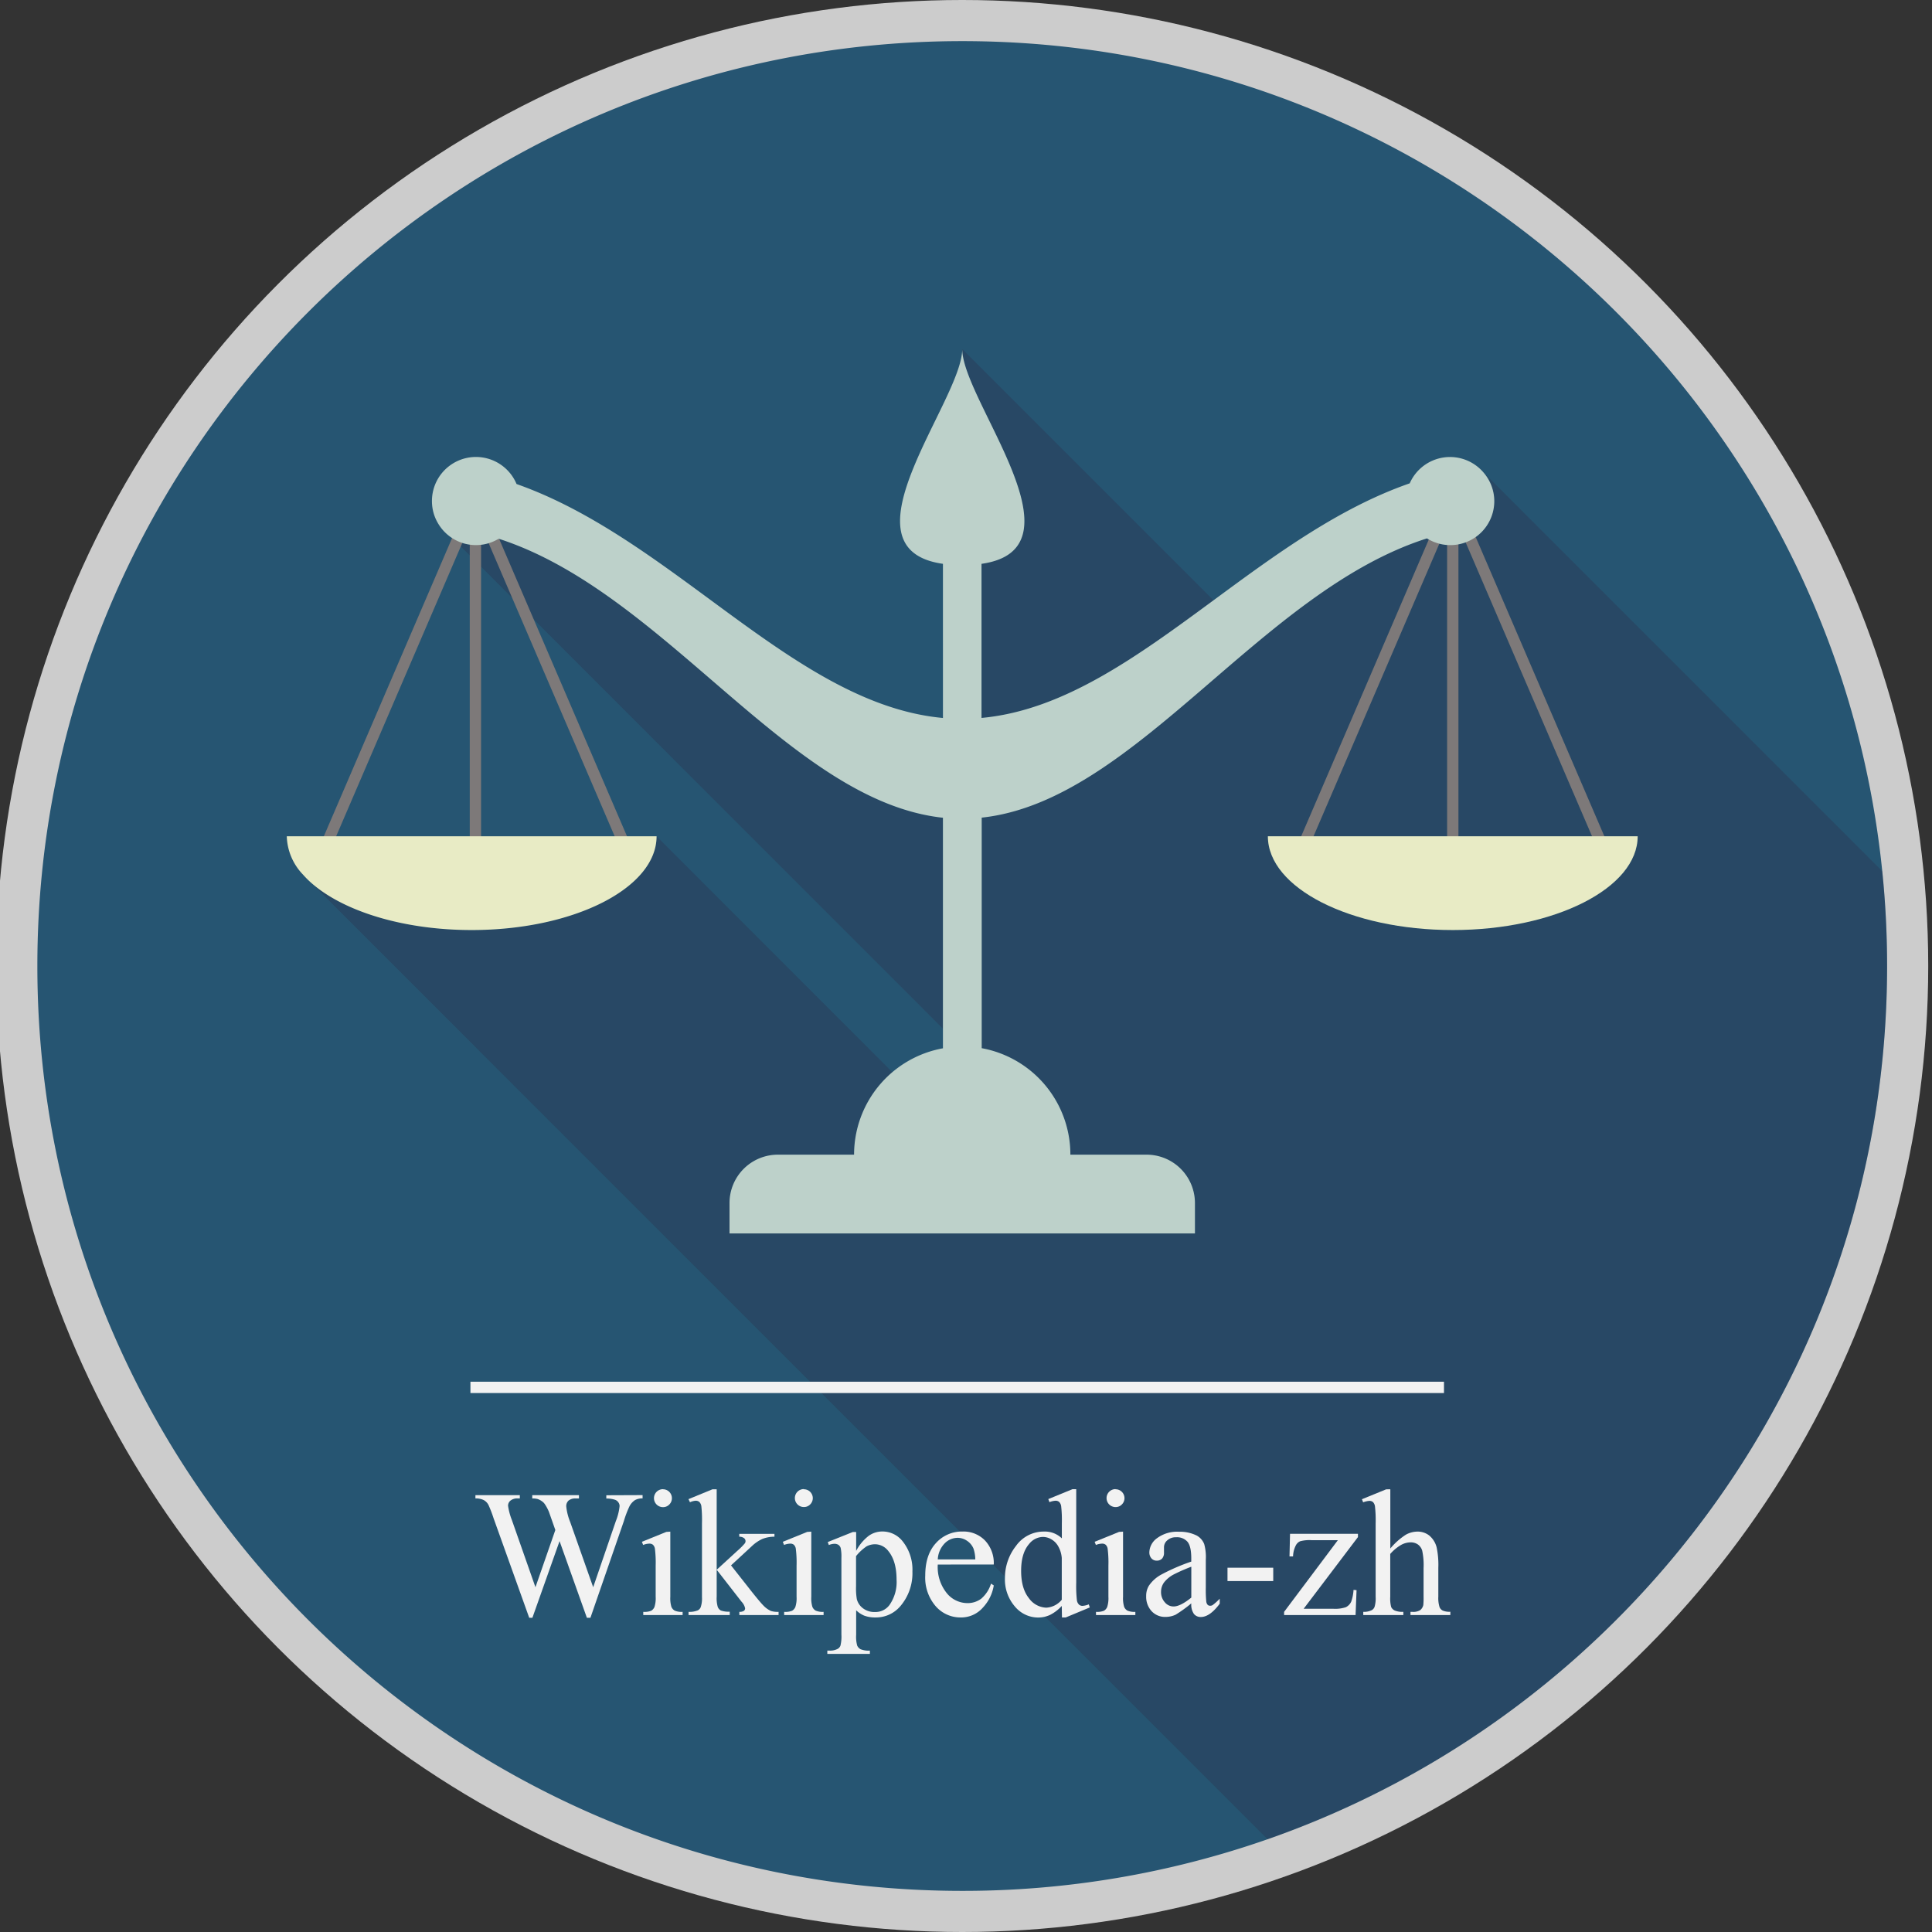 <svg id="Layer_1" data-name="Layer 1" xmlns="http://www.w3.org/2000/svg" viewBox="0 0 512 512"><rect x="0" y="0" width="512" height="512" fill="#333333" stroke="none"/><title>Artboard 1</title><circle cx="255" cy="256" r="256" style="fill:#ccc"/><path d="M500.1,256c0,107-68.58,198-164.18,231.42A244.63,244.63,0,0,1,255,501.1C119.64,501.1,9.9,391.36,9.9,256S119.64,10.9,255,10.9c126.88,0,231.25,96.42,243.82,220A245.35,245.35,0,0,1,500.1,256Z" style="fill:#265572"/><g style="opacity:0.19"><path d="M249.89,216.71v55.9L120,142.69a11.6,11.6,0,0,0,12.19.08C176.35,157,209.18,212.32,249.89,216.71Z" style="fill:#2e1129"/><path d="M498.82,230.88,393.31,125.37a11.66,11.66,0,0,1-15.17,17.31c-44.35,14.11-77.23,69.63-118,74v61.1A28.66,28.66,0,0,1,283.66,306h20.22a12.82,12.82,0,0,1,12.79,12.78v8.1H193.33v-8.1A12.82,12.82,0,0,1,206.12,306h20.22a28.6,28.6,0,0,1,10.14-21.86L174,221.62c0,13.72-21.93,24.85-49,24.85-18.17,0-34-5-42.49-12.48L335.92,487.42C431.52,454,500.1,363,500.1,256A245.35,245.35,0,0,0,498.82,230.88ZM385,246.47c-27.06,0-49-11.13-49-24.85h98C434,235.34,412.07,246.47,385,246.47Z" style="fill:#2e1129"/><path d="M255,92.5l66.59,66.59c-20.2,14.86-39.71,29.18-61.48,31.17V149.42C288.38,145.42,255,106.08,255,92.5Z" style="fill:#2e1129"/></g><line x1="382.67" y1="367.67" x2="124.67" y2="367.67" style="fill:none;stroke:#f2f2f2;stroke-miterlimit:10;stroke-width:3px"/><g id="wikipedia-zh"><path d="M170.29,396.22v.87a4,4,0,0,0-2,.45,4.38,4.38,0,0,0-1.48,1.66,27.15,27.15,0,0,0-1.48,3.91l-8.86,25.62h-.94l-7.24-20.32-7.2,20.32h-.84l-9.45-26.39a32.27,32.27,0,0,0-1.34-3.49,3.08,3.08,0,0,0-1.28-1.32,4.66,4.66,0,0,0-2.19-.43v-.87h11.77v.87h-.56a2.84,2.84,0,0,0-1.9.56,1.73,1.73,0,0,0-.66,1.36,16.19,16.19,0,0,0,1,3.77l6.26,17.84,5.27-15.16-.94-2.67-.75-2.13a11.6,11.6,0,0,0-1.1-2.06,2.85,2.85,0,0,0-.75-.75,4.21,4.21,0,0,0-1.17-.61,5.08,5.08,0,0,0-1.41-.14v-.87h12.38v.87h-.84a2.77,2.77,0,0,0-1.92.56,2,2,0,0,0-.61,1.52,15,15,0,0,0,1.05,4.17l6.09,17.27,6-17.51a14.72,14.72,0,0,0,1-4,1.68,1.68,0,0,0-.34-1,1.8,1.8,0,0,0-.86-.66,6.83,6.83,0,0,0-2.32-.33v-.87Z" style="fill:#f2f2f2"/><path d="M177.64,405.9v17.25a7.9,7.9,0,0,0,.29,2.68,2.06,2.06,0,0,0,.87,1,4.64,4.64,0,0,0,2.1.33V428H170.47v-.84a4.85,4.85,0,0,0,2.11-.3,2.09,2.09,0,0,0,.86-1,7.58,7.58,0,0,0,.32-2.7v-8.27a29.26,29.26,0,0,0-.21-4.52,1.84,1.84,0,0,0-.52-1,1.46,1.46,0,0,0-1-.29,4.69,4.69,0,0,0-1.59.35l-.33-.84,6.47-2.62Zm-1.95-11.23a2.36,2.36,0,0,1,2.37,2.35h0a2.32,2.32,0,0,1-.69,1.69,2.26,2.26,0,0,1-1.68.7,2.38,2.38,0,0,1,0-4.76Z" style="fill:#f2f2f2"/><path d="M189.93,394.67V416l5.46-5a18.29,18.29,0,0,0,2-2,1,1,0,0,0-.2-1.37,2.1,2.1,0,0,0-1.28-.39v-.75h9.33v.75a8.83,8.83,0,0,0-3.2.59,10.33,10.33,0,0,0-2.8,1.92l-5.51,5.09,5.51,7q2.3,2.88,3.09,3.66a6.36,6.36,0,0,0,2,1.43,6.13,6.13,0,0,0,2,.23V428h-10.4v-.84a2.18,2.18,0,0,0,1.21-.27.83.83,0,0,0,.32-.69,3.61,3.61,0,0,0-.94-1.73L189.93,416v7.13a8.1,8.1,0,0,0,.29,2.74,1.86,1.86,0,0,0,.83.94,6.28,6.28,0,0,0,2.34.3V428H182.47v-.84a5.86,5.86,0,0,0,2.46-.4,1.69,1.69,0,0,0,.75-.8,7.11,7.11,0,0,0,.35-2.67V403.74a35,35,0,0,0-.16-4.56,2,2,0,0,0-.54-1.15,1.47,1.47,0,0,0-1-.32,4.43,4.43,0,0,0-1.48.4l-.4-.82,6.38-2.62Z" style="fill:#f2f2f2"/><path d="M215,405.9v17.25a7.9,7.9,0,0,0,.29,2.68,2.06,2.06,0,0,0,.87,1,4.64,4.64,0,0,0,2.1.33V428H207.81v-.84a4.85,4.85,0,0,0,2.11-.3,2.09,2.09,0,0,0,.86-1,7.58,7.58,0,0,0,.32-2.7v-8.27a29.26,29.26,0,0,0-.21-4.52,1.84,1.84,0,0,0-.52-1,1.46,1.46,0,0,0-1-.29,4.69,4.69,0,0,0-1.59.35l-.33-.84,6.47-2.62Zm-2-11.23a2.36,2.36,0,0,1,2.4,2.32h0a2.32,2.32,0,0,1-.69,1.69,2.26,2.26,0,0,1-1.68.7,2.38,2.38,0,1,1,0-4.76Z" style="fill:#f2f2f2"/><path d="M219.36,408.66,226,406h.89v5a12.17,12.17,0,0,1,3.34-4,6.18,6.18,0,0,1,3.53-1.14,6.79,6.79,0,0,1,5.39,2.53,12,12,0,0,1,2.65,8.06,13.42,13.42,0,0,1-3.19,9.19,8.44,8.44,0,0,1-6.61,3,8.27,8.27,0,0,1-3-.49,7,7,0,0,1-2.11-1.41v6.54a8.71,8.71,0,0,0,.27,2.8,2,2,0,0,0,.94,1,5.76,5.76,0,0,0,2.43.35v.87H219.25v-.87h.59a4.26,4.26,0,0,0,2.2-.49,1.69,1.69,0,0,0,.69-.83,10,10,0,0,0,.25-2.92v-20.3a11,11,0,0,0-.19-2.65,1.59,1.59,0,0,0-.6-.84,1.94,1.94,0,0,0-1.11-.28,4.24,4.24,0,0,0-1.43.33Zm7.5,3.73v8a17.19,17.19,0,0,0,.21,3.42,4.38,4.38,0,0,0,1.61,2.39,5,5,0,0,0,3.22,1,4.62,4.62,0,0,0,3.8-1.83,10.57,10.57,0,0,0,1.9-6.73q0-4.92-2.16-7.57a4.49,4.49,0,0,0-3.56-1.83,4.85,4.85,0,0,0-2.23.56A13.07,13.07,0,0,0,226.86,412.39Z" style="fill:#f2f2f2"/><path d="M248.52,414.62a11,11,0,0,0,2.32,7.5,7.08,7.08,0,0,0,5.51,2.72,6,6,0,0,0,3.67-1.16,8.56,8.56,0,0,0,2.61-4l.73.47A11.18,11.18,0,0,1,260.5,426a7.64,7.64,0,0,1-5.93,2.64,8.66,8.66,0,0,1-6.62-3,11.54,11.54,0,0,1-2.75-8.1q0-5.51,2.82-8.59a9.21,9.21,0,0,1,7.09-3.08,7.93,7.93,0,0,1,5.93,2.38,8.72,8.72,0,0,1,2.32,6.36Zm0-1.36h9.94a9.19,9.19,0,0,0-.49-2.91,4.65,4.65,0,0,0-1.75-2.06,4.4,4.4,0,0,0-2.43-.75,4.83,4.83,0,0,0-3.48,1.51A6.56,6.56,0,0,0,248.52,413.26Z" style="fill:#f2f2f2"/><path d="M281.38,425.59a10.84,10.84,0,0,1-3.07,2.36,7.42,7.42,0,0,1-3.23.71,8,8,0,0,1-6.14-2.94,10.93,10.93,0,0,1-2.62-7.56,13.66,13.66,0,0,1,2.91-8.45,9,9,0,0,1,7.48-3.83,6.44,6.44,0,0,1,4.69,1.8v-4a32.4,32.4,0,0,0-.18-4.52,2,2,0,0,0-.55-1.15,1.44,1.44,0,0,0-.94-.3,4.94,4.94,0,0,0-1.62.38l-.3-.82,6.4-2.62h1v24.82a33.21,33.21,0,0,0,.18,4.61,2,2,0,0,0,.56,1.16,1.35,1.35,0,0,0,.9.33,5.1,5.1,0,0,0,1.69-.4l.26.82-6.37,2.65h-1Zm0-1.64V412.88a7.48,7.48,0,0,0-.84-2.91,4.87,4.87,0,0,0-1.86-2,4.52,4.52,0,0,0-2.26-.67,4.8,4.8,0,0,0-3.68,1.85q-2.13,2.44-2.13,7.13t2.06,7.25a5.91,5.91,0,0,0,4.59,2.52A5.71,5.71,0,0,0,281.38,423.95Z" style="fill:#f2f2f2"/><path d="M297.62,405.9v17.25a7.9,7.9,0,0,0,.29,2.68,2.06,2.06,0,0,0,.87,1,4.64,4.64,0,0,0,2.1.33V428H290.45v-.84a4.85,4.85,0,0,0,2.11-.3,2.09,2.09,0,0,0,.86-1,7.58,7.58,0,0,0,.32-2.7v-8.27a29.26,29.26,0,0,0-.21-4.52,1.84,1.84,0,0,0-.52-1,1.46,1.46,0,0,0-1-.29,4.69,4.69,0,0,0-1.59.35l-.33-.84,6.47-2.62Zm-2-11.23A2.36,2.36,0,0,1,298,397a2.32,2.32,0,0,1-.69,1.69,2.26,2.26,0,0,1-1.68.7,2.38,2.38,0,1,1,0-4.76Z" style="fill:#f2f2f2"/><path d="M315.71,424.91a35.38,35.38,0,0,1-4.15,3,6.34,6.34,0,0,1-2.7.59,4.83,4.83,0,0,1-3.67-1.52,5.59,5.59,0,0,1-1.44-4,5.1,5.1,0,0,1,.7-2.72,9.31,9.31,0,0,1,3.34-3,52,52,0,0,1,7.91-3.42V413q0-3.21-1-4.41a3.68,3.68,0,0,0-3-1.2,3.33,3.33,0,0,0-2.34.8,2.4,2.4,0,0,0-.89,1.83v1.36A2.34,2.34,0,0,1,308,413a1.89,1.89,0,0,1-1.44.59,1.82,1.82,0,0,1-1.42-.61,2.39,2.39,0,0,1-.55-1.66,4.8,4.8,0,0,1,2.06-3.7,8.91,8.91,0,0,1,5.79-1.69,10,10,0,0,1,4.69,1,4.42,4.42,0,0,1,2,2.27,12.81,12.81,0,0,1,.42,4.13v7.29a33.38,33.38,0,0,0,.12,3.76,1.58,1.58,0,0,0,.39.93.92.92,0,0,0,.62.23,1.28,1.28,0,0,0,.66-.16,14.64,14.64,0,0,0,1.9-1.71V425q-2.62,3.52-5,3.52a2.28,2.28,0,0,1-1.83-.8A4.3,4.3,0,0,1,315.71,424.91Zm0-1.52V415.2a46.27,46.27,0,0,0-4.57,2,7.89,7.89,0,0,0-2.65,2.16,4.17,4.17,0,0,0-.8,2.46,4,4,0,0,0,1,2.8,3,3,0,0,0,2.32,1.11q1.8,0,4.7-2.35Z" style="fill:#f2f2f2"/><path d="M325.3,415.46h12.12V419H325.3Z" style="fill:#f2f2f2"/><path d="M359.5,421.41l-.26,6.59H340.3v-.84l14.25-19h-7a9.45,9.45,0,0,0-3,.29,2.35,2.35,0,0,0-1.15,1.11,6.86,6.86,0,0,0-.73,2.91h-.94l.14-6h18v.87l-14.39,19h7.83a9,9,0,0,0,3.34-.41,3.09,3.09,0,0,0,1.42-1.44,11.13,11.13,0,0,0,.63-3.16Z" style="fill:#f2f2f2"/><path d="M368.45,394.67v15.7a18.06,18.06,0,0,1,4.13-3.67,6.45,6.45,0,0,1,3-.81,5,5,0,0,1,3.14,1,6,6,0,0,1,2,3.16,22.41,22.41,0,0,1,.45,5.48v7.59a7.94,7.94,0,0,0,.33,2.79,1.83,1.83,0,0,0,.8.89,4.49,4.49,0,0,0,2.06.33V428H373.79v-.84h.49a3.51,3.51,0,0,0,2.09-.46,2.42,2.42,0,0,0,.82-1.35,18.59,18.59,0,0,0,.07-2.2v-7.59a18.24,18.24,0,0,0-.36-4.62,3.11,3.11,0,0,0-1.16-1.65,3.3,3.3,0,0,0-1.92-.55,5.42,5.42,0,0,0-2.39.61,11.4,11.4,0,0,0-3,2.46v11.34a8.83,8.83,0,0,0,.25,2.74,2,2,0,0,0,.91.9,5.22,5.22,0,0,0,2.31.36V428H361.28v-.84a4.75,4.75,0,0,0,2.25-.45,1.67,1.67,0,0,0,.75-.89,8.09,8.09,0,0,0,.28-2.67V403.72a32.4,32.4,0,0,0-.18-4.52,2,2,0,0,0-.54-1.15,1.46,1.46,0,0,0-1-.3,5.72,5.72,0,0,0-1.59.38l-.33-.82,6.42-2.62Z" style="fill:#f2f2f2"/></g><line x1="345.01" y1="225" x2="385" y2="132" style="fill:none;stroke:#7d7979;stroke-miterlimit:10;stroke-width:3px"/><line x1="424.99" y1="225" x2="385" y2="132" style="fill:none;stroke:#7d7979;stroke-miterlimit:10;stroke-width:3px"/><line x1="385" y1="132" x2="385" y2="225" style="fill:none;stroke:#7d7979;stroke-miterlimit:10;stroke-width:3px"/><path d="M434,221.62c0,13.72-21.93,24.85-49,24.85s-49-11.13-49-24.85Z" style="fill:#e8ebc5"/><line x1="86" y1="225" x2="125.99" y2="132" style="fill:none;stroke:#7d7979;stroke-miterlimit:10;stroke-width:3px"/><line x1="165.98" y1="225" x2="125.99" y2="132" style="fill:none;stroke:#7d7979;stroke-miterlimit:10;stroke-width:3px"/><line x1="125.99" y1="132" x2="125.99" y2="225" style="fill:none;stroke:#7d7979;stroke-miterlimit:10;stroke-width:3px"/><path d="M174,221.62c0,13.72-21.93,24.85-49,24.85-18.17,0-34-5-42.49-12.48a24.46,24.46,0,0,1-2.22-2.22A15.26,15.26,0,0,1,76,221.62Z" style="fill:#e8ebc5"/><path d="M396,132.79a11.65,11.65,0,0,1-17.84,9.89c-44.35,14.11-77.23,69.63-118,74v61.1A28.66,28.66,0,0,1,283.66,306h20.22a12.82,12.82,0,0,1,12.79,12.78v8.1H193.33v-8.1A12.82,12.82,0,0,1,206.12,306h20.22a28.66,28.66,0,0,1,23.55-28.19v-61.1c-40.71-4.39-73.54-59.68-117.73-73.94a11.63,11.63,0,0,1-15.9-3.79,11.49,11.49,0,0,1-1.79-6.19,11.66,11.66,0,0,1,22.42-4.52c41.83,14.73,73.76,58.4,113,62V149.42c-28.27-4,5.11-43.34,5.11-56.92,0,13.58,33.38,52.92,5.11,56.92v40.84c21.77-2,41.28-16.31,61.48-31.17,16.37-12.06,33.19-24.47,52-31a11.66,11.66,0,0,1,19.67-2.74h0A11.57,11.57,0,0,1,396,132.79Z" style="fill:#bdd1ca"/></svg>